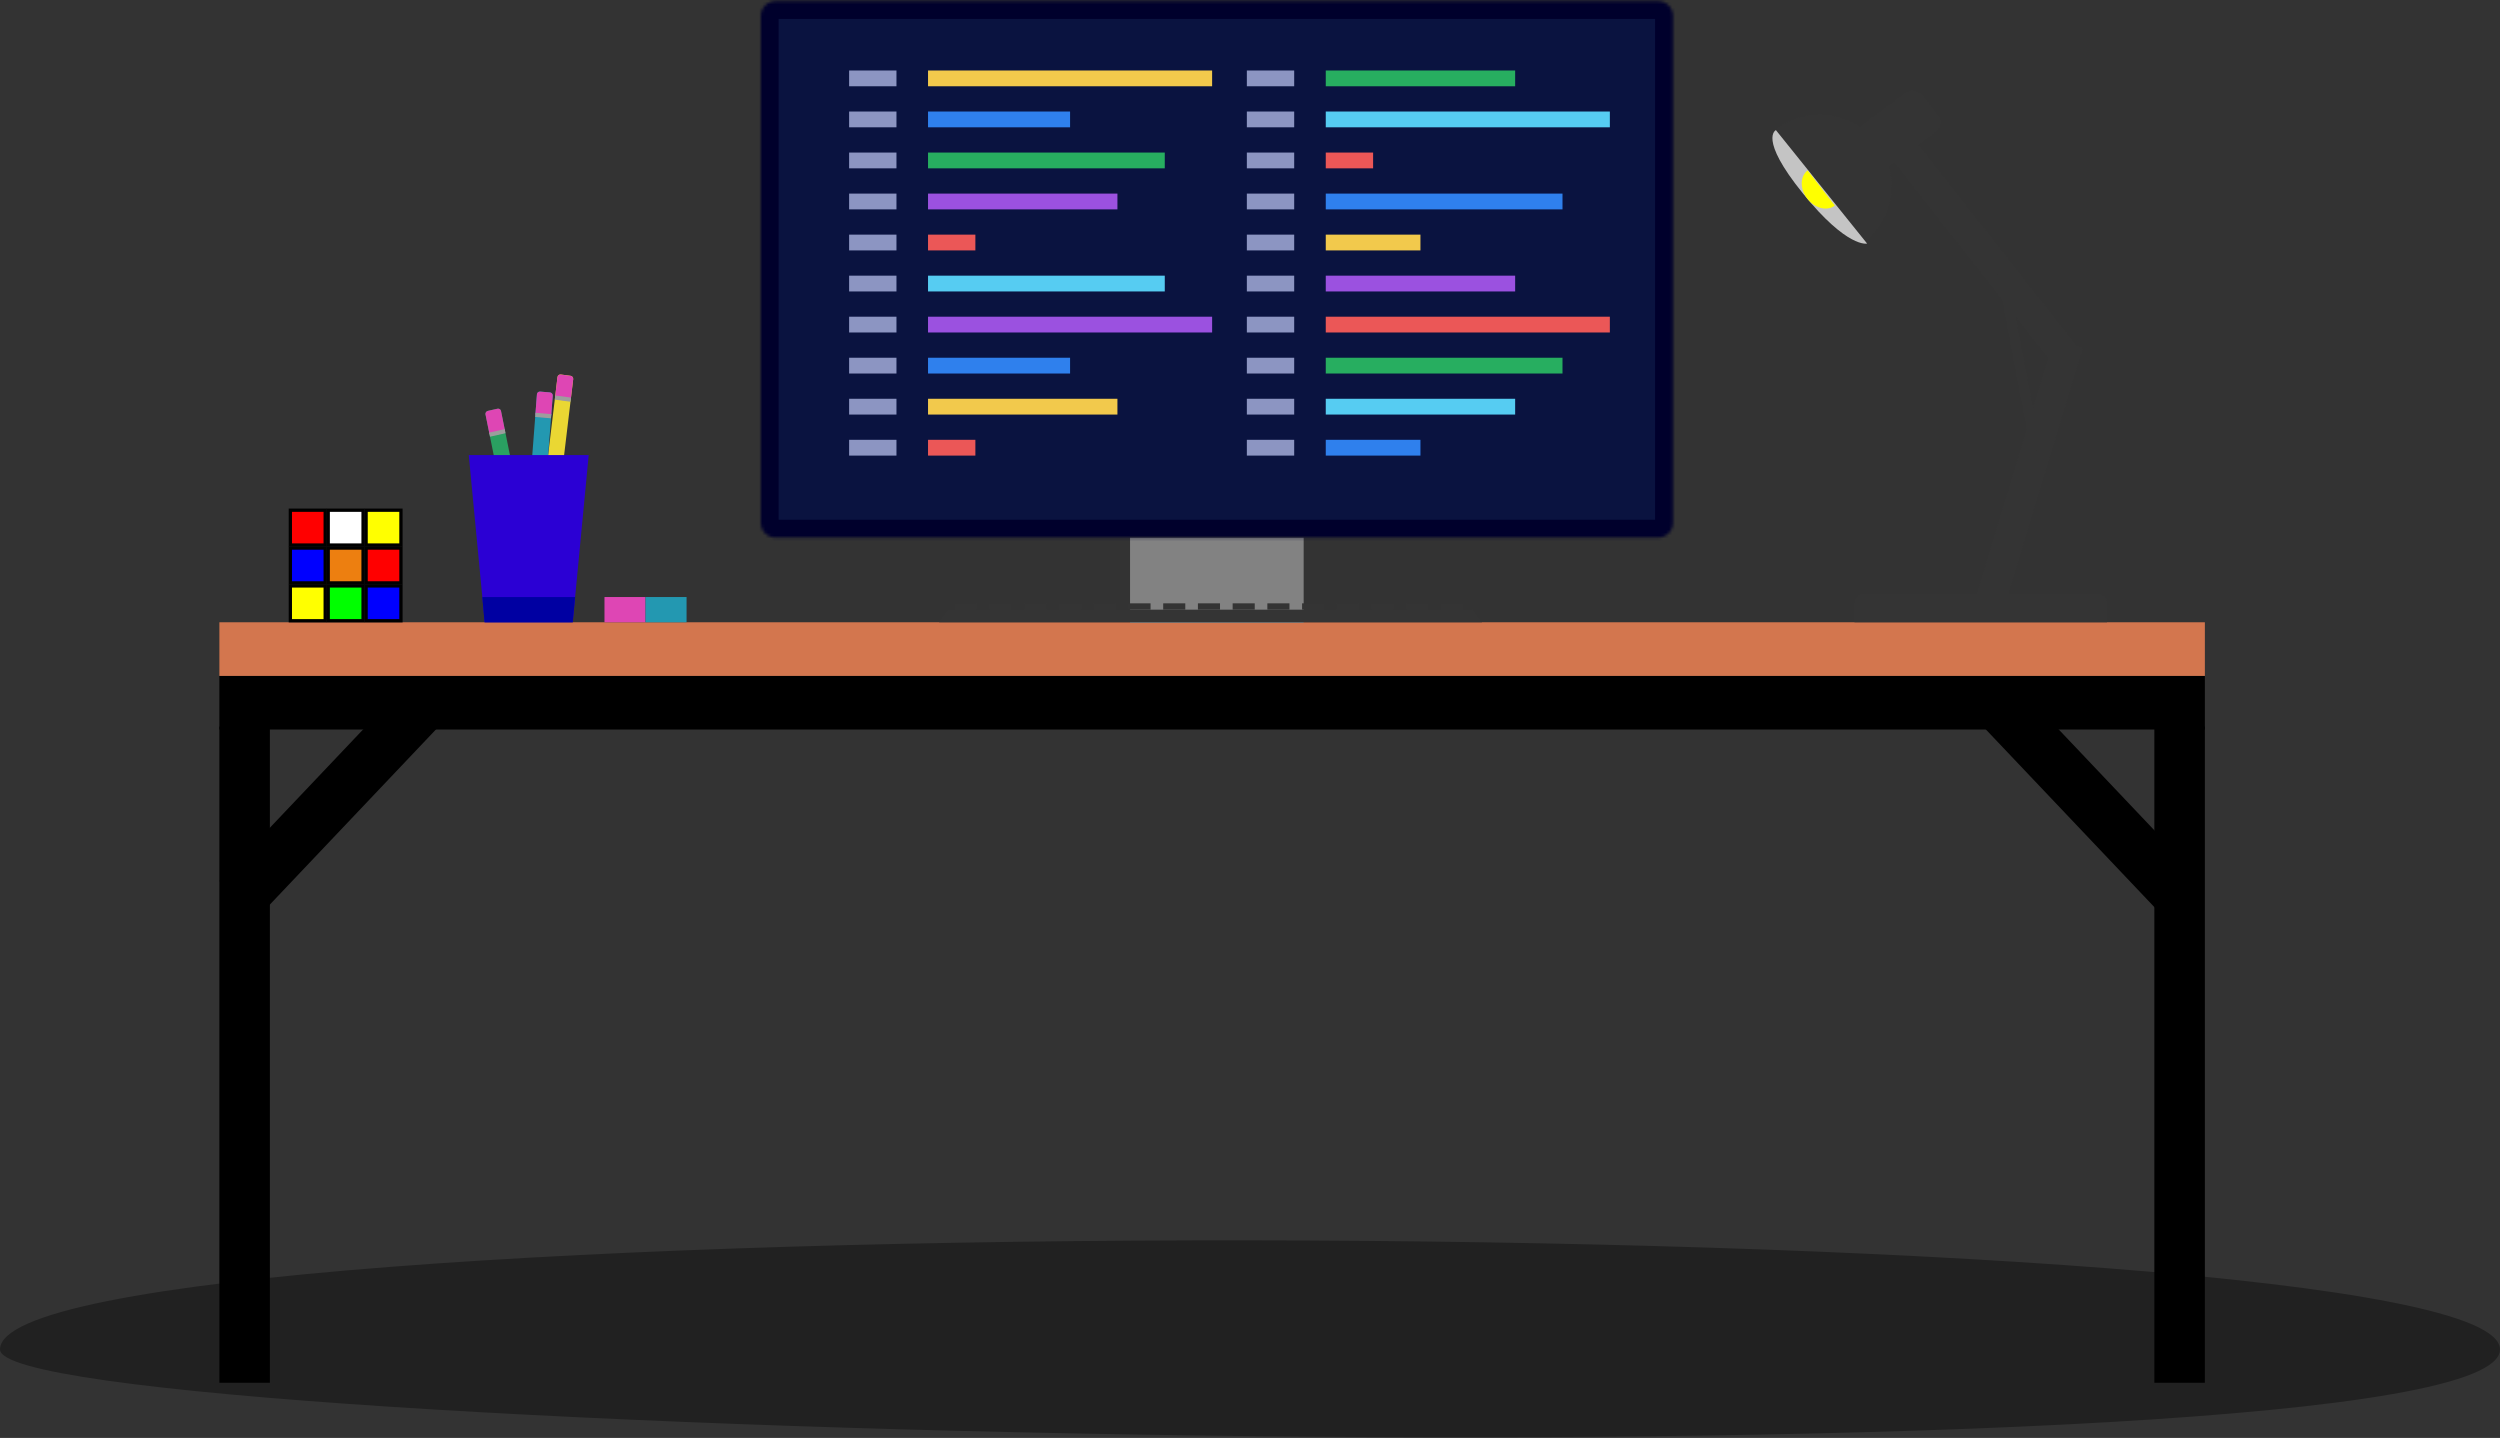 <svg width="838" height="482" viewBox="0 0 838 482" fill="none" xmlns="http://www.w3.org/2000/svg">
<rect x="0" y="0" width="838" height="482" fill="#333333" stroke="none"/>
<path d="M7.17557e-06 452.34C2.33206e-05 402.638 838 404.495 838 452.34C838 404.495 838 500.185 838 452.34C838 500.185 7.17557e-06 481.95 7.17557e-06 452.34C-8.96946e-06 502.043 7.17557e-06 422.73 7.17557e-06 452.34Z" fill="black" fill-opacity="0.35"/>
<path d="M739.07 226.563H73.537V244.54H739.07V226.563Z" fill="black"/>
<path d="M73.537 243.541L73.537 463.501H90.466L90.466 243.541H73.537Z" fill="black"/>
<path d="M135.264 230.224L73.537 295.304L85.748 308.178L147.475 243.099L135.264 230.224Z" fill="black"/>
<path d="M676.89 230.608L738.617 295.688L726.406 308.562L664.679 243.483L676.89 230.608Z" fill="black"/>
<path d="M722.14 243.541V463.501H739.069V243.541H722.14Z" fill="black"/>
<path d="M739.07 208.586H73.537V226.563H739.07V208.586Z" fill="#D3764E"/>
<path d="M191.266 125.966L187.977 125.528C187.43 125.455 186.933 125.841 186.867 126.389L182.584 162.145C182.519 162.694 182.909 163.197 183.457 163.27L186.746 163.708C187.293 163.781 187.79 163.395 187.856 162.847L192.139 127.091C192.204 126.542 191.814 126.039 191.266 125.966Z" fill="#EAD733"/>
<path d="M191.265 125.982L187.975 125.544C187.428 125.471 186.931 125.857 186.865 126.405L186.1 132.796C186.034 133.344 186.425 133.848 186.972 133.921L190.261 134.358C190.809 134.431 191.306 134.046 191.371 133.498L192.137 127.107C192.203 126.558 191.812 126.055 191.265 125.982Z" fill="#DE46B4"/>
<path d="M191.4 133.271L186.128 132.569L185.962 133.959L191.233 134.661L191.4 133.271Z" fill="#9D9D9D"/>
<path d="M166.761 136.99L163.516 137.72C162.977 137.841 162.629 138.378 162.738 138.919L169.869 174.164C169.978 174.705 170.504 175.046 171.043 174.924L174.288 174.195C174.827 174.073 175.175 173.536 175.066 172.995L167.935 137.75C167.826 137.209 167.3 136.869 166.761 136.99Z" fill="#2AA061"/>
<path d="M166.764 137.006L163.519 137.736C162.98 137.857 162.632 138.394 162.741 138.935L164.015 145.232C164.125 145.773 164.65 146.114 165.189 145.993L168.435 145.263C168.973 145.142 169.322 144.605 169.212 144.063L167.938 137.766C167.828 137.225 167.303 136.884 166.764 137.006Z" fill="#DE46B4"/>
<path d="M169.167 143.84L163.97 145.009L164.247 146.379L169.444 145.211L169.167 143.84Z" fill="#9D9D9D"/>
<path d="M184.357 131.534L181.053 131.253C180.503 131.206 180.023 131.614 179.981 132.165L177.229 168.089C177.187 168.64 177.599 169.124 178.149 169.171L181.452 169.453C182.003 169.499 182.483 169.091 182.525 168.54L185.277 132.616C185.319 132.065 184.907 131.581 184.357 131.534Z" fill="#2398B1"/>
<path d="M184.356 131.55L181.052 131.269C180.502 131.222 180.022 131.63 179.98 132.181L179.488 138.603C179.446 139.153 179.857 139.638 180.408 139.685L183.711 139.966C184.262 140.013 184.742 139.604 184.784 139.054L185.276 132.632C185.318 132.081 184.906 131.597 184.356 131.55Z" fill="#DE46B4"/>
<path d="M184.801 138.825L179.505 138.374L179.398 139.771L184.694 140.222L184.801 138.825Z" fill="#9D9D9D"/>
<path d="M157.125 152.538H197.332L191.971 208.586H162.486L157.125 152.538Z" fill="#2B00D4"/>
<path d="M161.668 200.126H192.784L191.983 208.586H162.415L161.668 200.126Z" fill="#0000A2"/>
<path d="M134.397 196.403H122.716V208.078H134.397V196.403Z" fill="#0000FF" stroke="black" stroke-width="1.1"/>
<path d="M121.7 196.403H110.019V208.078H121.7V196.403Z" fill="#00FF00" stroke="black" stroke-width="1.1"/>
<path d="M121.7 183.713H110.019V195.388H121.7V183.713Z" fill="#ED7F10" stroke="black" stroke-width="1.1"/>
<path d="M109.003 196.403H97.322V208.078H109.003V196.403Z" fill="#FFFF00" stroke="black" stroke-width="1.1"/>
<path d="M109.003 183.713H97.322V195.388H109.003V183.713Z" fill="#0000FF" stroke="black" stroke-width="1.1"/>
<path d="M134.397 171.023H122.716V182.698H134.397V171.023Z" fill="#FFFF00" stroke="black" stroke-width="1.1"/>
<path d="M121.7 171.023H110.019V182.698H121.7V171.023Z" fill="white" stroke="black" stroke-width="1.1"/>
<path d="M109.003 171.023H97.322V182.698H109.003V171.023Z" fill="#FF0000" stroke="black" stroke-width="1.1"/>
<path d="M134.397 183.713H122.716V195.388H134.397V183.713Z" fill="#FF0000" stroke="black" stroke-width="1.1"/>
<path d="M216.377 200.126H202.622V208.586H216.377V200.126Z" fill="#DE46B4"/>
<path d="M230.133 200.126H216.378V208.586H230.133V200.126Z" fill="#2398B1"/>
<path d="M436.987 180.225H378.793V208.793H436.987V180.225Z" fill="#828282"/>
<path d="M317.953 204.356H493.595L496.769 208.586H314.779L317.953 204.356Z" fill="#343434"/>
<path d="M327.476 202.241H320.069V204.356H327.476V202.241Z" fill="#343434"/>
<path d="M339.115 202.241H331.708V204.356H339.115V202.241Z" fill="#343434"/>
<path d="M385.671 202.241H378.264V204.356H385.671V202.241Z" fill="#343434"/>
<path d="M397.31 202.241H389.903V204.356H397.31V202.241Z" fill="#343434"/>
<path d="M408.949 202.241H401.542V204.356H408.949V202.241Z" fill="#343434"/>
<path d="M420.587 202.241H413.181V204.356H420.587V202.241Z" fill="#343434"/>
<path d="M432.226 202.241H424.819V204.356H432.226V202.241Z" fill="#343434"/>
<path d="M443.865 202.241H436.458V204.356H443.865V202.241Z" fill="#343434"/>
<path d="M467.143 202.241H459.736V204.356H467.143V202.241Z" fill="#343434"/>
<path d="M478.782 202.241H471.375V204.356H478.782V202.241Z" fill="#343434"/>
<path d="M490.42 202.241H483.014V204.356H490.42V202.241Z" fill="#343434"/>
<path d="M350.754 202.241H343.347V204.356H350.754V202.241Z" fill="#343434"/>
<path d="M374.032 202.241H366.625V204.356H374.032V202.241Z" fill="#343434"/>
<path d="M362.393 202.241H354.986V204.356H362.393V202.241Z" fill="#343434"/>
<path d="M455.504 202.241H448.097V204.356H455.504V202.241Z" fill="#343434"/>
<path d="M621.623 202.068C621.623 200.412 622.966 199.068 624.623 199.068H703.269C704.926 199.068 706.269 200.412 706.269 202.068V208.586H621.623V202.068Z" fill="#343434"/>
<path d="M688.458 113.795L698.19 116.552L672.056 202.815L662.324 200.058L688.458 113.795Z" fill="#343434"/>
<path d="M633.591 52.725L641.663 46.788L697.941 118.331L689.869 124.268L633.591 52.725Z" fill="#343434"/>
<path d="M669.085 89.874L672.409 89.28L684.168 150.789L680.844 151.383L669.085 89.874Z" fill="#343434"/>
<path d="M619.285 45.447L638.681 31.181C640.461 29.872 643.011 30.218 644.377 31.954L649.663 38.674C651.029 40.41 650.694 42.879 648.914 44.188L629.518 58.455L619.285 45.447Z" fill="#343434"/>
<path d="M624.573 81.385C629.669 77.543 633.017 71.852 633.879 65.564C634.742 59.276 633.048 52.905 629.172 47.855C625.295 42.804 619.553 39.486 613.208 38.631C606.863 37.777 600.436 39.455 595.34 43.297L609.957 62.341L624.573 81.385Z" fill="#343434"/>
<path d="M595.287 43.615L625.855 81.646C625.855 81.646 619.287 83.33 604.301 64.799C589.315 46.267 595.287 43.615 595.287 43.615Z" fill="#C4C4C4"/>
<path d="M605.927 57.114C605.311 57.58 604.818 58.195 604.477 58.922C604.136 59.65 603.953 60.476 603.94 61.354C603.926 62.232 604.082 63.144 604.398 64.039C604.713 64.933 605.183 65.793 605.781 66.568C606.378 67.343 607.09 68.019 607.878 68.556C608.666 69.094 609.513 69.483 610.371 69.701C611.229 69.919 612.081 69.962 612.879 69.828C613.677 69.693 614.405 69.384 615.022 68.918L610.474 63.016L605.927 57.114Z" fill="#FFFF00"/>
<mask id="mask0" style="mask-type:alpha" maskUnits="userSpaceOnUse" x="254" y="0" width="307" height="181">
<path d="M555.782 0.351H259.997C257.236 0.351 254.997 2.59 254.997 5.351V175.225C254.997 177.986 257.236 180.225 259.997 180.225H555.782C558.543 180.225 560.782 177.986 560.782 175.225V5.351C560.782 2.59 558.543 0.351 555.782 0.351Z" fill="white"/>
</mask>
<g mask="url(#mask0)">
<path d="M555.782 0.351H259.997C257.236 0.351 254.997 2.59 254.997 5.351V175.225C254.997 177.986 257.236 180.225 259.997 180.225H555.782C558.543 180.225 560.782 177.986 560.782 175.225V5.351C560.782 2.59 558.543 0.351 555.782 0.351Z" fill="#0A1340" stroke="#00002C" stroke-width="12"/>
<path d="M284.624 23.629H300.495V28.919H284.624V23.629Z" fill="#8C95C2"/>
<path d="M284.624 37.384H300.495V42.674H284.624V37.384Z" fill="#8C95C2"/>
<path d="M284.624 51.139H300.495V56.429H284.624V51.139Z" fill="#8C95C2"/>
<path d="M284.624 64.894H300.495V70.184H284.624V64.894Z" fill="#8C95C2"/>
<path d="M284.624 78.649H300.495V83.939H284.624V78.649Z" fill="#8C95C2"/>
<path d="M284.624 92.404H300.495V97.695H284.624V92.404Z" fill="#8C95C2"/>
<path d="M284.624 106.159H300.495V111.449H284.624V106.159Z" fill="#8C95C2"/>
<path d="M284.624 119.914H300.495V125.205H284.624V119.914Z" fill="#8C95C2"/>
<path d="M284.624 133.669H300.495V138.96H284.624V133.669Z" fill="#8C95C2"/>
<path d="M284.624 147.424H300.495V152.715H284.624V147.424Z" fill="#8C95C2"/>
<path d="M417.942 23.629H433.813V28.919H417.942V23.629Z" fill="#8C95C2"/>
<path d="M417.942 37.384H433.813V42.674H417.942V37.384Z" fill="#8C95C2"/>
<path d="M417.942 51.139H433.813V56.429H417.942V51.139Z" fill="#8C95C2"/>
<path d="M417.942 64.894H433.813V70.184H417.942V64.894Z" fill="#8C95C2"/>
<path d="M417.942 78.649H433.813V83.939H417.942V78.649Z" fill="#8C95C2"/>
<path d="M417.942 92.404H433.813V97.695H417.942V92.404Z" fill="#8C95C2"/>
<path d="M417.942 106.159H433.813V111.449H417.942V106.159Z" fill="#8C95C2"/>
<path d="M417.942 119.914H433.813V125.205H417.942V119.914Z" fill="#8C95C2"/>
<path d="M417.942 133.669H433.813V138.96H417.942V133.669Z" fill="#8C95C2"/>
<path d="M417.942 147.424H433.813V152.715H417.942V147.424Z" fill="#8C95C2"/>
<path d="M311.076 23.629H406.303V28.919H311.076V23.629Z" fill="#F2C94C"/>
<path d="M444.394 37.384H539.621V42.674H444.394V37.384Z" fill="#56CCF2"/>
<path d="M444.394 106.159H539.621V111.449H444.394V106.159Z" fill="#EB5757"/>
<path d="M311.076 37.384H358.689V42.674H311.076V37.384Z" fill="#2F80ED"/>
<path d="M311.076 51.139H390.432V56.429H311.076V51.139Z" fill="#27AE60"/>
<path d="M444.394 64.894H523.75V70.184H444.394V64.894Z" fill="#2F80ED"/>
<path d="M444.394 119.914H523.75V125.205H444.394V119.914Z" fill="#27AE60"/>
<path d="M311.076 64.894H374.561V70.184H311.076V64.894Z" fill="#9B51E0"/>
<path d="M444.394 23.629H507.879V28.919H444.394V23.629Z" fill="#27AE60"/>
<path d="M444.394 133.669H507.879V138.96H444.394V133.669Z" fill="#56CCF2"/>
<path d="M444.394 92.404H507.879V97.695H444.394V92.404Z" fill="#9B51E0"/>
<path d="M311.076 78.649H326.947V83.939H311.076V78.649Z" fill="#EB5757"/>
<path d="M444.394 51.139H460.265V56.429H444.394V51.139Z" fill="#EB5757"/>
<path d="M444.394 78.649H476.136V83.939H444.394V78.649Z" fill="#F2C94C"/>
<path d="M444.394 147.424H476.136V152.715H444.394V147.424Z" fill="#2F80ED"/>
<path d="M311.076 92.404H390.432V97.695H311.076V92.404Z" fill="#56CCF2"/>
<path d="M311.076 106.159H406.303V111.449H311.076V106.159Z" fill="#9B51E0"/>
<path d="M311.076 119.914H358.689V125.205H311.076V119.914Z" fill="#2F80ED"/>
<path d="M311.076 133.669H374.561V138.96H311.076V133.669Z" fill="#F2C94C"/>
<path d="M311.076 147.424H326.947V152.715H311.076V147.424Z" fill="#EB5757"/>
</g>
</svg>
